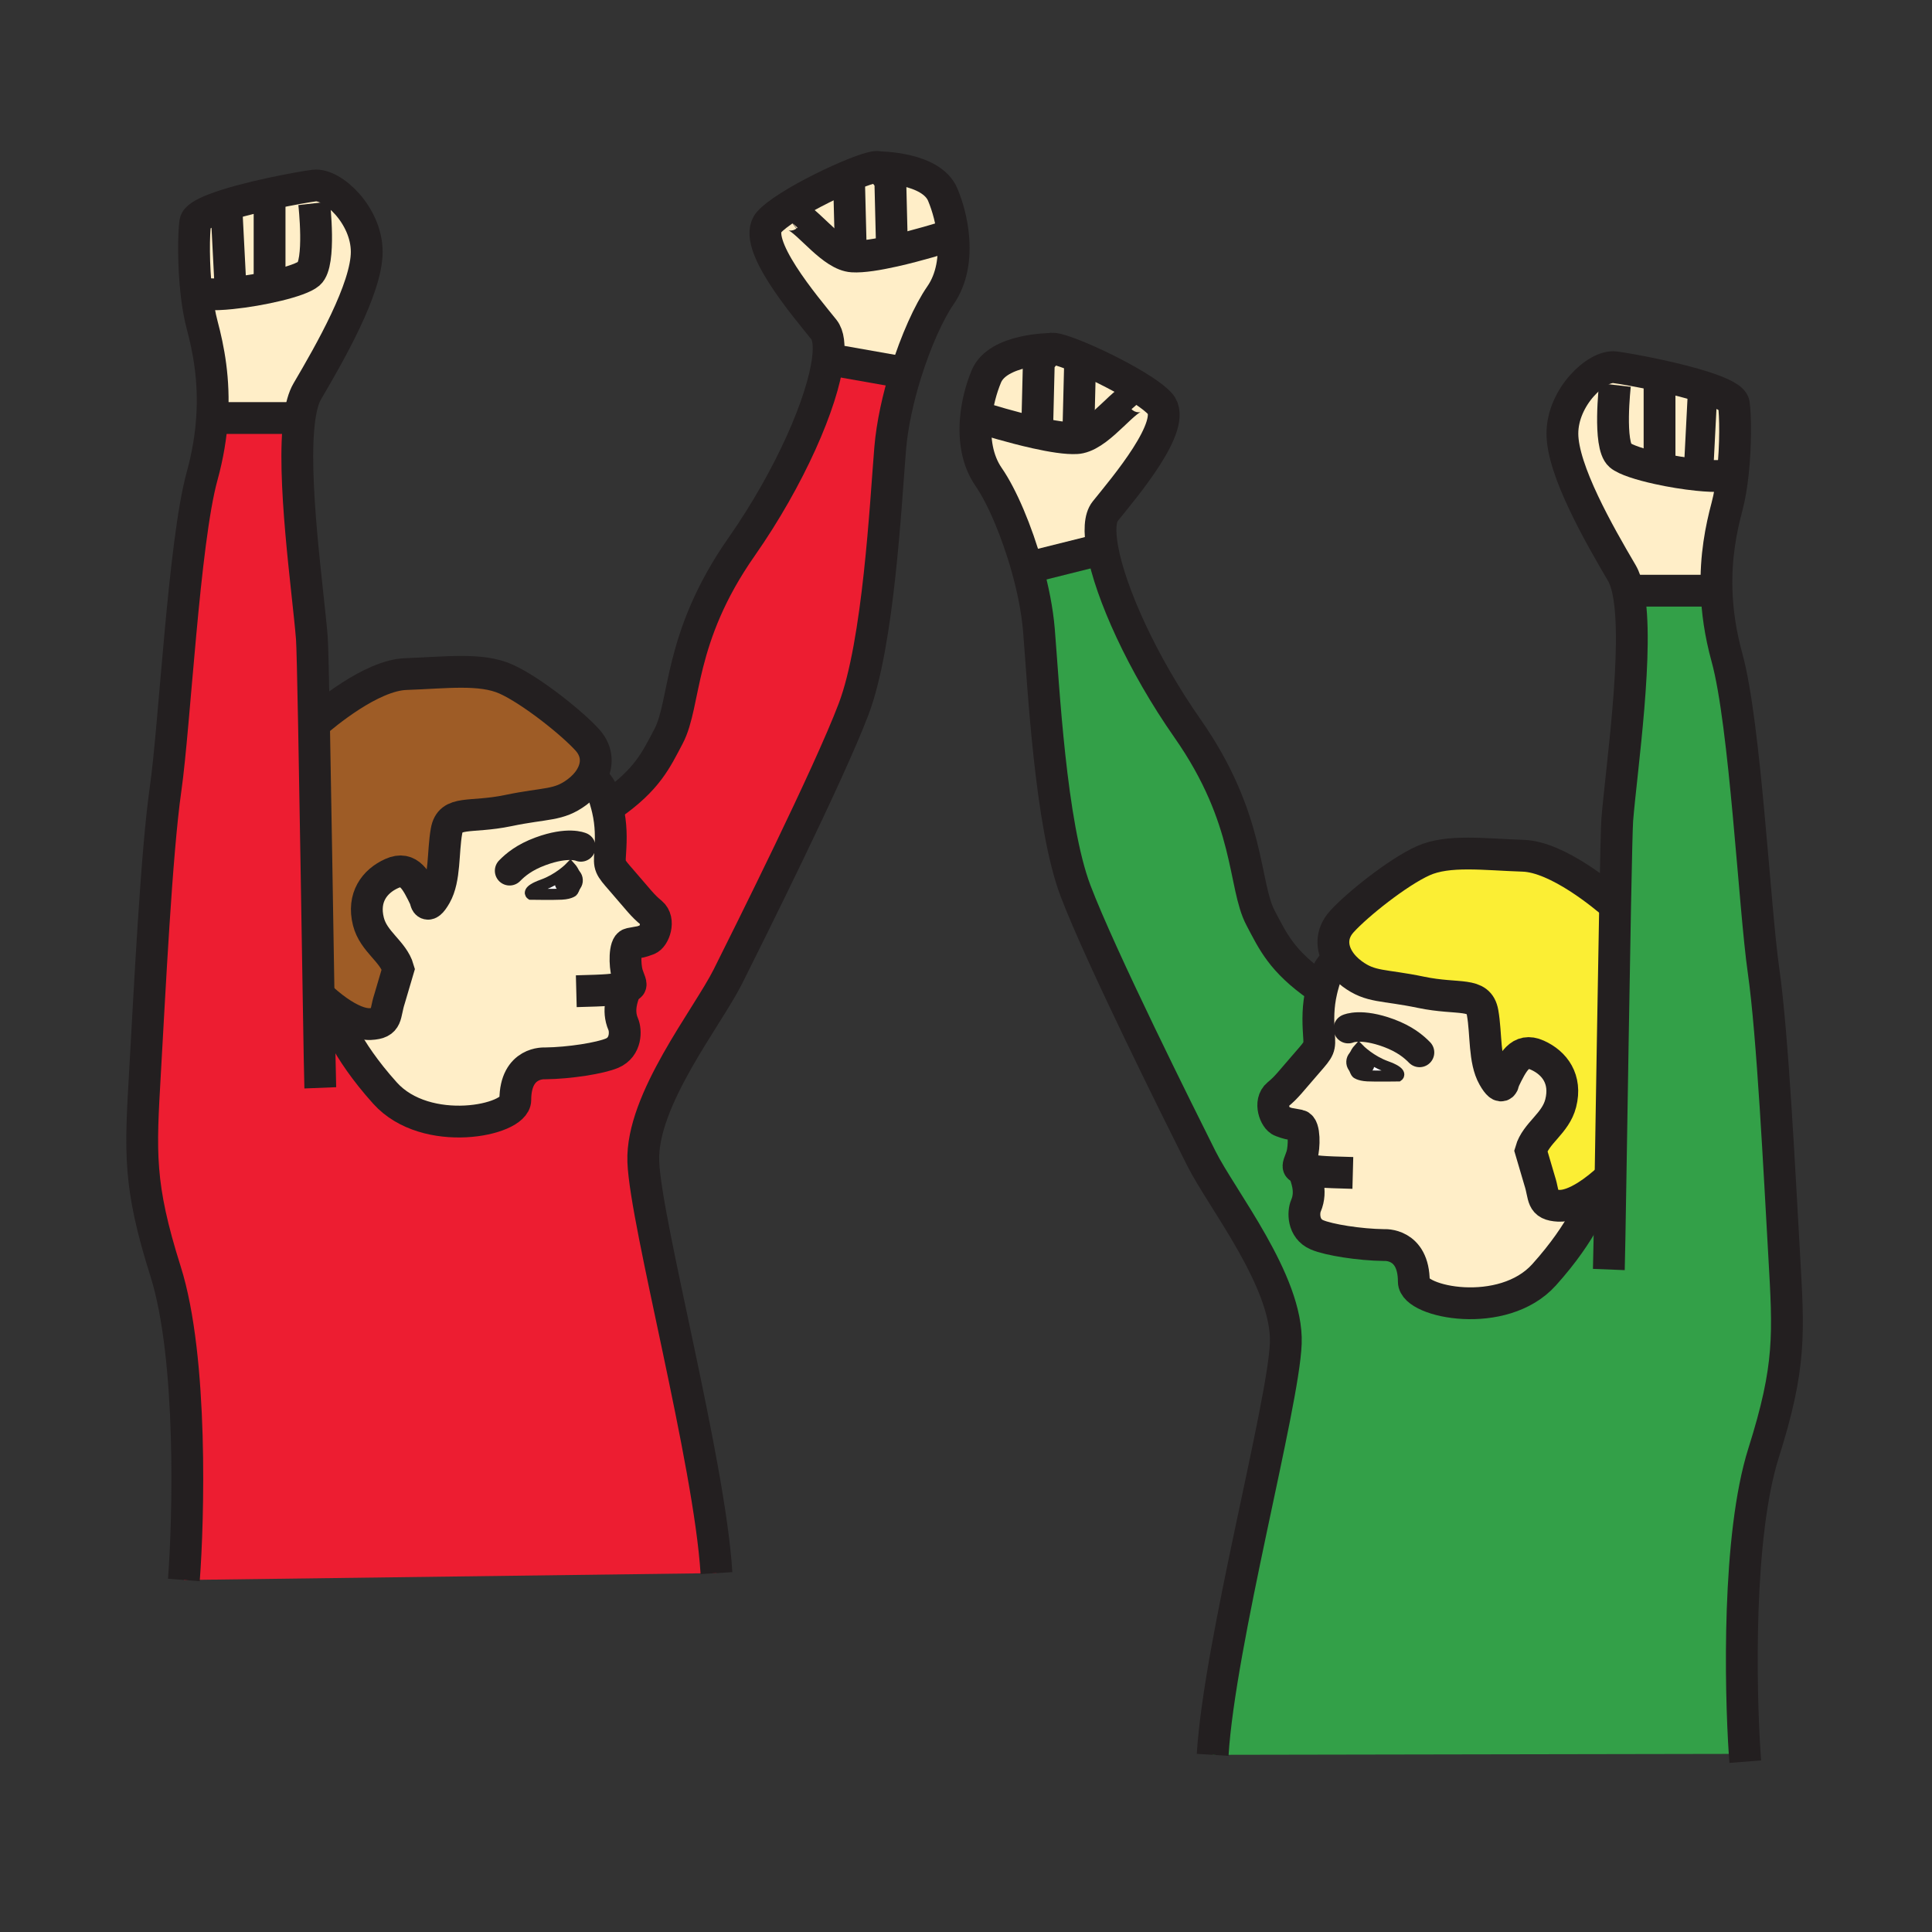 <?xml version="1.0" encoding="iso-8859-1"?>
<!-- Generator: Adobe Illustrator 12.0.1, SVG Export Plug-In . SVG Version: 6.00 Build 51448)  -->
<!DOCTYPE svg PUBLIC "-//W3C//DTD SVG 1.1//EN" "http://www.w3.org/Graphics/SVG/1.1/DTD/svg11.dtd">
<svg  version="1.1" id="Layer_1" xmlns="http://www.w3.org/2000/svg" xmlns:xlink="http://www.w3.org/1999/xlink" width="850.394" height="850.394"
	 viewBox="0 0 850.394 850.394" style="overflow:visible;enable-background:new 0 0 850.394 850.394;" xml:space="preserve">
<rect x="0" y="0" width="850.394" height="850.394" fill="#333333" stroke="none"/>
<g id="XMLID_2_">
	<g>
		<path style="fill:#33A048;" d="M710.92,398.53c0.39-20.24,0.73-34.92,0.94-37.65c1.77-22.16,9.779-76.31,4.8-100.6L718,260h36
			l1.57-0.04c0.279,8.86,1.609,18.69,4.58,29.48c8.05,29.18,12.069,109.67,16.1,137.84c4.03,28.18,7.04,89.55,9.06,124.77
			c2.011,35.22,3.021,49.3-9.06,87.54c-11.55,36.57-10.21,103.49-8.31,132.15L764,772l-230.23,0.41
			c3.021-49.3,31.19-153.96,32.19-181.12c1.01-27.16-28.17-63.39-37.22-81.5c-9.061-18.11-44.28-88.54-55.34-117.72
			c-11.07-29.18-14.101-90.56-16.101-114.71c-0.72-8.71-2.63-18.2-5.2-27.39L484,242l1.27-0.25c3.53,19.25,17.45,50.33,37.421,78.88
			c28.17,40.25,24.399,68.8,32.21,83.51c5.399,10.19,9.18,18.87,25.399,30.19l1.74,0.21c-0.13,0.5-0.25,1.03-0.38,1.58
			c-1.59,6.83-1.54,12.79-1.11,19.21c0.41,5.939,0.351,6.03-5,12.17c-7.79,8.93-9.109,10.99-13.109,14.27
			c-3.99,3.261-1.23,10.74,1.489,11.7c4.19,1.49,1.9,0.74,7.88,1.91c2.48,0.49,2.37,9.46,1.23,13.29c-0.8,2.66-2.24,4.95-1.01,5.26
			c0.819,0.221,1.54,0.41,2.21,0.58l-0.09,1.34c0.31,1.71,3.619,8.11,0.659,14.931c-1.18,2.72-1.43,10.04,4.881,12.739
			c5.149,2.211,18.72,4.381,29.54,4.511c0,0,13.079-1.011,13.079,16.1c0,9.101,39.24,17.09,57.341-3.02
			c17.54-19.511,21.869-33.32,22.13-34.17l-3.61-0.41c3.58-2.23,7.271-5.19,10.73-8.49C709.48,482.88,710.27,432.75,710.92,398.53z"
			/>
		<path style="fill:#FFEEC8;" d="M763.17,177.75c0.71,4.99,0.92,18.06-0.45,30.63l-5.09,1.07c-2.68,0.18-6.3,0.02-10.33-0.4
			l0.53-5.63l1.51-29.44l0.96-3.52C757.49,172.8,762.83,175.34,763.17,177.75z"/>
		<path style="fill:#FFEEC8;" d="M729.86,206.22c5.689,1.26,11.949,2.28,17.439,2.83c4.03,0.42,7.65,0.58,10.33,0.4l5.09-1.07
			c-0.56,5.17-1.39,10.26-2.569,14.66c-2.53,9.51-5.07,21.81-4.58,36.92L754,260h-36l-1.34,0.28c-0.68-3.29-1.59-6.03-2.79-8.07
			c-10.061-17.1-26.16-45.28-26.16-61.37c0-16.1,15.1-30.19,23.14-29.18c3.021,0.38,10.99,1.74,19.83,3.67l-0.21,3.37v34.72
			L729.86,206.22z"/>
		<path style="fill:#FFEEC8;" d="M750.3,170.46l-0.96,3.52l-1.51,29.44l-0.53,5.63c-5.49-0.55-11.75-1.57-17.439-2.83l0.609-2.8
			V168.7l0.21-3.37C737.31,166.79,744.42,168.56,750.3,170.46z"/>
		<path style="fill:#FBEE34;" d="M710.92,398.53c-0.65,34.22-1.439,84.35-2.02,119.51c-3.46,3.3-7.15,6.26-10.73,8.49
			c-4.38,2.729-8.59,4.37-12.02,4.21c-7.98-0.41-6.141-3.95-8.48-11.09l-3.87-13.141c2.26-7.85,10.91-11.97,13.17-20.93
			c2.67-10.54-2.67-17.73-10.31-21.14c-7.63-3.41-10.8,3.09-14.79,11.34c0,0-0.38,5.54-4.53-1.78c-4.16-7.32-3.09-18.91-4.75-28.24
			c-1.67-9.319-10.39-5.5-27.14-8.99c-16.73-3.489-22.08-2.02-30.311-8.14c-2.46-1.83-4.46-3.95-5.87-6.23
			c-3.31-5.32-3.399-11.51,1.341-16.74c6.779-7.49,24.67-21.76,35.76-26.76c11.09-5.01,26.89-2.79,44.08-2.23
			C685.67,377.17,706.34,394.52,710.92,398.53z"/>
		<path style="fill:#FFEEC8;" d="M574.24,514.51c-0.67-0.17-1.391-0.359-2.21-0.58c-1.23-0.31,0.21-2.6,1.01-5.26
			c1.14-3.83,1.25-12.8-1.23-13.29c-5.979-1.17-3.689-0.42-7.88-1.91c-2.72-0.96-5.479-8.439-1.489-11.7
			c4-3.279,5.319-5.34,13.109-14.27c5.351-6.14,5.41-6.23,5-12.17c-0.43-6.42-0.479-12.38,1.11-19.21c0.13-0.55,0.25-1.08,0.38-1.58
			c1.92-7.55,3.83-9.59,6.77-11.85l0.46-0.29c1.41,2.28,3.41,4.4,5.87,6.23c8.23,6.12,13.58,4.65,30.311,8.14
			c16.75,3.49,25.47-0.329,27.14,8.99c1.66,9.33,0.59,20.92,4.75,28.24c4.15,7.32,4.53,1.78,4.53,1.78
			c3.99-8.25,7.16-14.75,14.79-11.34c7.64,3.409,12.979,10.6,10.31,21.14c-2.26,8.96-10.91,13.08-13.17,20.93l3.87,13.141
			c2.34,7.14,0.5,10.68,8.48,11.09c3.43,0.16,7.64-1.48,12.02-4.21l3.61,0.41c-0.261,0.85-4.59,14.659-22.13,34.17
			c-18.101,20.109-57.341,12.12-57.341,3.02c0-17.11-13.079-16.1-13.079-16.1c-10.82-0.13-24.391-2.3-29.54-4.511
			c-6.311-2.699-6.061-10.02-4.881-12.739c2.96-6.82-0.35-13.221-0.659-14.931L574.24,514.51z M601.8,464.87
			c-2.37-1.73-3.74-3.15-3.74-3.15s-3.64,3.971-2.04,8.29c0.851,2.32,1.181,2.351,1.181,2.351s0.24,0.199,0.8,0.43
			c0.73,0.3,1.99,0.67,3.98,0.77c3.56,0.181,13.42,0.03,13.42,0.03s2.18-1.51-5.12-4.149C606.83,468.2,603.92,466.42,601.8,464.87z"
			/>
		<path style="fill:#FFFFFF;" d="M610.28,469.44c7.3,2.64,5.12,4.149,5.12,4.149s-9.86,0.15-13.42-0.03
			c-1.99-0.1-3.25-0.47-3.98-0.77l-0.05-0.42c2.21-0.24,3.38-1.62,4.24-2.69c0.859-1.08-0.24-4.38-0.391-4.81
			C603.92,466.42,606.83,468.2,610.28,469.44z"/>
		<path style="fill:#231F20;" d="M598.13,464.83c1.18,0.07,2.08,1.28,2,2.7c-0.06,1.42-1.09,2.54-2.27,2.479
			c-1.2-0.06-2.101-1.279-2.03-2.689C595.9,465.89,596.92,464.79,598.13,464.83z"/>
		<path style="fill:#FFEEC8;" d="M501.17,174.47l2.04-2.63c3.25,2.14,5.87,4.17,7.41,5.91c8.05,9.06-16.09,37.23-24.15,47.29
			c-2.34,2.92-2.64,8.82-1.2,16.71L484,242l-31.9,7.97c-4.54-16.29-11.149-31.65-16.939-40.02c-5.12-7.4-6.38-16.72-5.61-25.62
			l4.36,0.22c0,0,11.06,3.49,22.149,5.95c6.771,1.51,13.551,2.63,17.841,2.35c0.47-0.03,0.939-0.1,1.409-0.2
			C484.93,190.56,495.35,174.47,501.17,174.47z"/>
		<path style="fill:#FFEEC8;" d="M503.21,171.84l-2.04,2.63c-5.82,0-16.24,16.09-25.86,18.18l-0.649-2.82l0.75-30.18l0.82-1.92
			C484.89,161.41,495.72,166.91,503.21,171.84z"/>
		<path style="fill:#FFEEC8;" d="M476.23,157.73l-0.82,1.92l-0.75,30.18l0.649,2.82c-0.47,0.1-0.939,0.17-1.409,0.2
			c-4.29,0.28-11.07-0.84-17.841-2.35l0.48-2.18l0.76-30.94l1.521-0.24c1.52-1.8,2.81-3.07,3.51-3.53
			C463.43,152.87,469.09,154.68,476.23,157.73z"/>
		<path style="fill:#FFEEC8;" d="M462.33,153.61c-0.7,0.46-1.99,1.73-3.51,3.53l-1.521,0.24l-0.76,30.94l-0.48,2.18
			c-11.09-2.46-22.149-5.95-22.149-5.95l-4.36-0.22c0.61-6.83,2.41-13.4,4.601-18.65C439.19,153.61,462.33,153.61,462.33,153.61z"/>
		<path style="fill:#FFEEC8;" d="M346.28,95.06c4.45-3.42,13.3,9.6,22.29,15.29c2.23,1.42,4.47,2.38,6.66,2.52
			c4.36,0.29,11.29-0.87,18.17-2.41c10.98-2.46,21.82-5.89,21.82-5.89l4.35-0.2c0.78,8.89-0.48,18.22-5.6,25.61
			c-5.1,7.36-10.83,20.13-15.23,34.19L398,164l-33.58-5.93c0.73-6.03,0.2-10.56-1.76-13c-8.06-10.06-32.2-38.23-24.15-47.29
			c0.83-0.94,1.97-1.96,3.36-3.04L346.28,95.06z"/>
		<path style="fill:#FFEEC8;" d="M419.57,104.37l-4.35,0.2c0,0-10.84,3.43-21.82,5.89l-0.81-2.11l-0.76-30.94l-1.52-0.24
			c-1.52-1.81-2.81-3.07-3.51-3.54c0,0,23.14,0,28.17,12.08C417.16,90.96,418.97,97.53,419.57,104.37z"/>
		<path style="fill:#ED1D31;" d="M140.23,438.06c2.75,2.62,5.63,5.021,8.49,7.021l-1.39,1.85c0,0,4.03,14.07,22.14,34.2
			c18.11,20.12,57.35,12.12,57.35,3.021c0-17.11,13.08-16.091,13.08-16.091c10.82-0.13,24.39-2.3,29.54-4.51
			c6.31-2.71,6.06-10.02,4.87-12.74c-2.7-6.229-0.17-12.1,0.52-14.39l-0.43-1.76c0.81-0.2,1.68-0.43,2.7-0.7
			c1.23-0.32-0.21-2.61-1.01-5.27c-1.14-3.82-1.25-12.8,1.23-13.28c5.98-1.18,3.69-0.43,7.88-1.92c2.72-0.96,5.48-8.43,1.49-11.7
			c-4-3.28-5.32-5.33-13.1-14.27c-5.36-6.14-5.42-6.23-5.01-12.16c0.43-6.43,0.48-12.38-1.11-19.22c-0.13-0.55-0.26-1.08-0.39-1.58
			l1.75-0.21c16.22-11.32,20-19.99,25.4-30.18c7.81-14.71,4.03-43.27,32.21-83.51c21.31-30.47,35.73-63.82,37.98-82.59L398,164
			l0.74,0.17c-3.42,10.94-6.03,22.66-6.91,33.22c-2.01,24.15-5.03,85.53-16.1,114.71c-11.06,29.17-46.28,99.6-55.33,117.72
			c-9.06,18.109-38.24,54.33-37.24,81.5c1.01,27.16,29.18,131.81,32.2,181.109L80.93,695.45c2.01-26.17,4.03-97.601-8.05-135.83
			c-12.08-38.24-11.07-52.32-9.06-87.54c2.02-35.22,5.03-96.6,9.06-124.77c4.03-28.18,8.05-108.67,16.1-137.84
			c2.53-9.19,3.87-17.68,4.38-25.47H130h1.84c-3.6,25.72,3.74,75.81,5.43,96.9c0.22,2.73,0.56,17.41,0.94,37.66
			C138.86,352.79,139.65,402.9,140.23,438.06z"/>
		<path style="fill:#FFEEC8;" d="M392.59,108.35l0.81,2.11c-6.88,1.54-13.81,2.7-18.17,2.41c-2.19-0.14-4.43-1.1-6.66-2.52
			l5.91-0.49l-0.76-30.19l-4.37-0.36c8.74-3.95,16.17-6.53,17.45-5.68c0.7,0.47,1.99,1.73,3.51,3.54l1.52,0.24L392.59,108.35z"/>
		<path style="fill:#FFEEC8;" d="M373.72,79.67l0.76,30.19l-5.91,0.49c-8.99-5.69-17.84-18.71-22.29-15.29l-4.41-0.32
			c6.33-4.93,17.72-11.03,27.48-15.43L373.72,79.67z"/>
		<path style="fill:#FFEEC8;" d="M274.4,434.66l0.43,1.76c-0.69,2.29-3.22,8.16-0.52,14.39c1.19,2.721,1.44,10.03-4.87,12.74
			c-5.15,2.21-18.72,4.38-29.54,4.51c0,0-13.08-1.02-13.08,16.091c0,9.1-39.24,17.1-57.35-3.021c-18.11-20.13-22.14-34.2-22.14-34.2
			l1.39-1.85c5.17,3.6,10.26,5.88,14.26,5.68c7.97-0.399,6.14-3.939,8.48-11.09l3.87-13.13c-2.26-7.85-10.9-11.97-13.17-20.93
			c-2.67-10.54,2.67-17.73,10.31-21.14c7.63-3.41,10.8,3.08,14.79,11.34c0,0,0.37,5.53,4.53-1.79s3.09-18.91,4.75-28.23
			c1.67-9.33,10.39-5.51,27.14-9c16.74-3.49,22.08-2.02,30.31-8.13c2.46-1.83,4.46-3.95,5.87-6.23l0.46,0.29
			c2.94,2.25,4.84,4.3,6.76,11.84c0.13,0.5,0.26,1.03,0.39,1.58c1.59,6.84,1.54,12.79,1.11,19.22c-0.41,5.93-0.35,6.02,5.01,12.16
			c7.78,8.94,9.1,10.99,13.1,14.27c3.99,3.27,1.23,10.74-1.49,11.7c-4.19,1.49-1.9,0.74-7.88,1.92c-2.48,0.48-2.37,9.46-1.23,13.28
			c0.8,2.659,2.24,4.949,1.01,5.27C276.08,434.23,275.21,434.46,274.4,434.66z M247.33,384.9c-2.12,1.55-5.03,3.33-8.48,4.57
			c-7.31,2.63-5.12,4.15-5.12,4.15s9.87,0.15,13.42-0.04c2.21-0.11,3.53-0.55,4.2-0.87c0.41-0.18,0.58-0.33,0.58-0.33
			s0.33-0.03,1.18-2.34c1.6-4.33-2.04-8.3-2.04-8.3S249.7,383.17,247.33,384.9z"/>
		<path style="fill:#9E5C26;" d="M258.52,325.68c4.74,5.24,4.65,11.42,1.34,16.75c-1.41,2.28-3.41,4.4-5.87,6.23
			c-8.23,6.11-13.57,4.64-30.31,8.13c-16.75,3.49-25.47-0.33-27.14,9c-1.66,9.32-0.59,20.91-4.75,28.23s-4.53,1.79-4.53,1.79
			c-3.99-8.26-7.16-14.75-14.79-11.34c-7.64,3.41-12.98,10.6-10.31,21.14c2.27,8.96,10.91,13.08,13.17,20.93l-3.87,13.13
			c-2.34,7.15-0.51,10.69-8.48,11.09c-4,0.2-9.09-2.08-14.26-5.68c-2.86-2-5.74-4.4-8.49-7.021c-0.58-35.16-1.37-85.27-2.02-119.5
			c4.58-4.01,25.25-21.36,40.47-21.86c17.19-0.57,32.99-2.79,44.08,2.22C233.85,303.92,251.74,318.19,258.52,325.68z"/>
		<path style="fill:#231F20;" d="M253.29,387.35c0.08,1.41-0.82,2.62-2.03,2.68c-1.17,0.07-2.19-1.05-2.27-2.48
			c-0.07-1.41,0.83-2.62,2.01-2.69C252.21,384.81,253.23,385.92,253.29,387.35z"/>
		<path style="fill:#FFFFFF;" d="M251.28,392.4l0.07,0.31c-0.67,0.32-1.99,0.76-4.2,0.87c-3.55,0.19-13.42,0.04-13.42,0.04
			s-2.19-1.52,5.12-4.15c3.45-1.24,6.36-3.02,8.48-4.57c-0.15,0.43-1.25,3.72-0.39,4.81C247.81,390.8,249.01,392.19,251.28,392.4z"
			/>
		<path style="fill:#FFEEC8;" d="M101.83,129.08l-0.53-5.64l-1.51-29.43l-5.54-1.9c13.21-5.15,38.12-9.69,44.03-10.43
			c8.05-1.01,23.14,13.08,23.14,29.18s-16.1,44.27-26.16,61.38c-1.62,2.76-2.72,6.81-3.42,11.76H130H93.36
			c1.13-16.95-1.63-30.6-4.38-40.94c-1.09-4.09-1.89-8.76-2.45-13.55l4.96-0.03C94.18,129.66,97.8,129.5,101.83,129.08z"/>
		<path style="fill:#FFEEC8;" d="M101.3,123.44l0.53,5.64c-4.03,0.42-7.65,0.58-10.34,0.4l-4.96,0.03
			c-1.5-12.9-1.3-26.59-0.57-31.73c0.27-1.87,3.51-3.81,8.29-5.67l5.54,1.9L101.3,123.44z"/>
	</g>
	<g>
		<path style="fill:none;stroke:#231F20;stroke-width:4.863;" d="M251.35,392.71c0.41-0.18,0.58-0.33,0.58-0.33
			s0.33-0.03,1.18-2.34c1.6-4.33-2.04-8.3-2.04-8.3s-1.37,1.43-3.74,3.16c-2.12,1.55-5.03,3.33-8.48,4.57
			c-7.31,2.63-5.12,4.15-5.12,4.15s9.87,0.15,13.42-0.04C249.36,393.47,250.68,393.03,251.35,392.71z"/>
		<path style="fill:none;stroke:#231F20;stroke-width:12.969;stroke-linecap:round;stroke-linejoin:round;" d="M255.68,372.79
			c0,0-5.56-2.56-17.76,1.93c-7.1,2.61-11.05,5.93-13.62,8.56"/>
		<path style="fill:none;stroke:#231F20;stroke-width:4.863;" d="M247.35,384.85c0,0-0.01,0.02-0.02,0.05
			c-0.15,0.43-1.25,3.72-0.39,4.81c0.87,1.09,2.07,2.48,4.34,2.69"/>
		<path style="fill:none;stroke:#231F20;stroke-width:14;" d="M137.28,319.39c0,0,0.32-0.3,0.93-0.83
			c4.58-4.01,25.25-21.36,40.47-21.86c17.19-0.57,32.99-2.79,44.08,2.22c11.09,5,28.98,19.27,35.76,26.76
			c4.74,5.24,4.65,11.42,1.34,16.75c-1.41,2.28-3.41,4.4-5.87,6.23c-8.23,6.11-13.57,4.64-30.31,8.13
			c-16.75,3.49-25.47-0.33-27.14,9c-1.66,9.32-0.59,20.91-4.75,28.23s-4.53,1.79-4.53,1.79c-3.99-8.26-7.16-14.75-14.79-11.34
			c-7.64,3.41-12.98,10.6-10.31,21.14c2.27,8.96,10.91,13.08,13.17,20.93l-3.87,13.13c-2.34,7.15-0.51,10.69-8.48,11.09
			c-4,0.2-9.09-2.08-14.26-5.68c-2.86-2-5.74-4.4-8.49-7.021c-0.11-0.1-0.22-0.199-0.33-0.31"/>
		<path style="fill:none;stroke:#231F20;stroke-width:6.484;" d="M253.29,387.35c0.08,1.41-0.82,2.62-2.03,2.68
			c-1.17,0.07-2.19-1.05-2.27-2.48c-0.07-1.41,0.83-2.62,2.01-2.69C252.21,384.81,253.23,385.92,253.29,387.35z"/>
		<path style="fill:none;stroke:#231F20;stroke-width:14;" d="M253.66,436.3c13.86-0.359,16.35-0.56,20.74-1.64
			c0.81-0.2,1.68-0.43,2.7-0.7c1.23-0.32-0.21-2.61-1.01-5.27c-1.14-3.82-1.25-12.8,1.23-13.28c5.98-1.18,3.69-0.43,7.88-1.92
			c2.72-0.96,5.48-8.43,1.49-11.7c-4-3.28-5.32-5.33-13.1-14.27c-5.36-6.14-5.42-6.23-5.01-12.16c0.43-6.43,0.48-12.38-1.11-19.22
			c-0.13-0.55-0.26-1.08-0.39-1.58c-1.92-7.54-3.82-9.59-6.76-11.84"/>
		<path style="fill:none;stroke:#231F20;stroke-width:14;" d="M274.97,435.87c-0.03,0.149-0.08,0.34-0.14,0.55
			c-0.69,2.29-3.22,8.16-0.52,14.39c1.19,2.721,1.44,10.03-4.87,12.74c-5.15,2.21-18.72,4.38-29.54,4.51
			c0,0-13.08-1.02-13.08,16.091c0,9.1-39.24,17.1-57.35-3.021c-18.11-20.13-22.14-34.2-22.14-34.2"/>
		<path style="fill:none;stroke:#231F20;stroke-width:14;" d="M268.83,354.35c16.22-11.32,20-19.99,25.4-30.18
			c7.81-14.71,4.03-43.27,32.21-83.51c21.31-30.47,35.73-63.82,37.98-82.59c0.73-6.03,0.2-10.56-1.76-13
			c-8.06-10.06-32.2-38.23-24.15-47.29c0.83-0.94,1.97-1.96,3.36-3.04c6.33-4.93,17.72-11.03,27.48-15.43
			c8.74-3.95,16.17-6.53,17.45-5.68c0.7,0.47,1.99,1.73,3.51,3.54"/>
		<path style="fill:none;stroke:#231F20;stroke-width:14;" d="M386.8,73.63c0,0,23.14,0,28.17,12.08c2.19,5.25,4,11.82,4.6,18.66
			c0.78,8.89-0.48,18.22-5.6,25.61c-5.1,7.36-10.83,20.13-15.23,34.19c-3.42,10.94-6.03,22.66-6.91,33.22
			c-2.01,24.15-5.03,85.53-16.1,114.71c-11.06,29.17-46.28,99.6-55.33,117.72c-9.06,18.109-38.24,54.33-37.24,81.5
			c1.01,27.16,29.18,131.81,32.2,181.109"/>
		<path style="fill:none;stroke:#231F20;stroke-width:14;" d="M140.98,478.82c-0.12-3-0.4-19.021-0.75-40.761
			c-0.58-35.16-1.37-85.27-2.02-119.5c-0.38-20.25-0.72-34.93-0.94-37.66c-1.69-21.09-9.03-71.18-5.43-96.9
			c0.7-4.95,1.8-9,3.42-11.76c10.06-17.11,26.16-45.28,26.16-61.38s-15.09-30.19-23.14-29.18c-5.91,0.74-30.82,5.28-44.03,10.43
			c-4.78,1.86-8.02,3.8-8.29,5.67c-0.73,5.14-0.93,18.83,0.57,31.73c0.56,4.79,1.36,9.46,2.45,13.55
			c2.75,10.34,5.51,23.99,4.38,40.94c-0.51,7.79-1.85,16.28-4.38,25.47c-8.05,29.17-12.07,109.66-16.1,137.84
			c-4.03,28.17-7.04,89.55-9.06,124.77c-2.01,35.22-3.02,49.3,9.06,87.54c12.08,38.229,10.06,109.66,8.05,135.83"/>
		<path style="fill:none;stroke:#231F20;stroke-width:14;" d="M415.22,104.57c0,0-10.84,3.43-21.82,5.89
			c-6.88,1.54-13.81,2.7-18.17,2.41c-2.19-0.14-4.43-1.1-6.66-2.52c-8.99-5.69-17.84-18.71-22.29-15.29
			c-0.16,0.13-0.32,0.28-0.48,0.46"/>
		<line style="fill:none;stroke:#231F20;stroke-width:14;" x1="391.83" y1="77.41" x2="392.59" y2="108.35"/>
		<line style="fill:none;stroke:#231F20;stroke-width:14;" x1="373.72" y1="79.67" x2="374.48" y2="109.86"/>
		<path style="fill:none;stroke:#231F20;stroke-width:14;" d="M138.28,89.48c0,0,3.02,26.41-2.27,30.94
			c-4.03,3.46-21.22,7.35-34.18,8.66c-4.03,0.42-7.65,0.58-10.34,0.4"/>
		<line style="fill:none;stroke:#231F20;stroke-width:14;" x1="118.66" y1="88.72" x2="118.66" y2="123.44"/>
		<line style="fill:none;stroke:#231F20;stroke-width:14;" x1="99.79" y1="94.01" x2="101.3" y2="123.44"/>
		<path style="fill:none;stroke:#231F20;stroke-width:4.863;" d="M598,472.79c-0.56-0.23-0.8-0.43-0.8-0.43s-0.33-0.03-1.181-2.351
			c-1.6-4.319,2.04-8.29,2.04-8.29s1.37,1.42,3.74,3.15c2.12,1.55,5.03,3.33,8.48,4.57c7.3,2.64,5.12,4.149,5.12,4.149
			s-9.86,0.15-13.42-0.03C599.99,473.46,598.73,473.09,598,472.79z"/>
		<path style="fill:none;stroke:#231F20;stroke-width:12.969;stroke-linecap:round;stroke-linejoin:round;" d="M593.45,452.77
			c0,0,5.55-2.569,17.76,1.921c7.1,2.619,11.05,5.93,13.62,8.56"/>
		<path style="fill:none;stroke:#231F20;stroke-width:4.863;" d="M601.78,464.82c0,0,0.01,0.02,0.02,0.05
			c0.15,0.43,1.25,3.729,0.391,4.81c-0.86,1.07-2.03,2.45-4.24,2.69c-0.03,0-0.07,0.01-0.101,0.01"/>
		<path style="fill:none;stroke:#231F20;stroke-width:14;" d="M711.85,399.36c0,0-0.319-0.3-0.93-0.83
			c-4.58-4.01-25.25-21.36-40.47-21.86c-17.19-0.56-32.99-2.78-44.08,2.23c-11.09,5-28.98,19.27-35.76,26.76
			c-4.74,5.23-4.65,11.42-1.341,16.74c1.41,2.28,3.41,4.4,5.87,6.23c8.23,6.12,13.58,4.65,30.311,8.14
			c16.75,3.49,25.47-0.329,27.14,8.99c1.66,9.33,0.59,20.92,4.75,28.24c4.15,7.32,4.53,1.78,4.53,1.78
			c3.99-8.25,7.16-14.75,14.79-11.34c7.64,3.409,12.979,10.6,10.31,21.14c-2.26,8.96-10.91,13.08-13.17,20.93l3.87,13.141
			c2.34,7.14,0.5,10.68,8.48,11.09c3.43,0.16,7.64-1.48,12.02-4.21c3.58-2.23,7.271-5.19,10.73-8.49c0.109-0.1,0.22-0.2,0.33-0.31"
			/>
		<path style="fill:none;stroke:#231F20;stroke-width:6.484;" d="M595.83,467.32c-0.07,1.41,0.83,2.63,2.03,2.689
			c1.18,0.061,2.21-1.06,2.27-2.479c0.08-1.42-0.82-2.63-2-2.7C596.92,464.79,595.9,465.89,595.83,467.32z"/>
		<path style="fill:none;stroke:#231F20;stroke-width:14;" d="M595.47,516.28c-14.37-0.38-16.52-0.57-21.229-1.771
			c-0.67-0.17-1.391-0.359-2.21-0.58c-1.23-0.31,0.21-2.6,1.01-5.26c1.14-3.83,1.25-12.8-1.23-13.29
			c-5.979-1.17-3.689-0.42-7.88-1.91c-2.72-0.96-5.479-8.439-1.489-11.7c4-3.279,5.319-5.34,13.109-14.27
			c5.351-6.14,5.41-6.23,5-12.17c-0.43-6.42-0.479-12.38,1.11-19.21c0.13-0.55,0.25-1.08,0.38-1.58c1.92-7.55,3.83-9.59,6.77-11.85"
			/>
		<path style="fill:none;stroke:#231F20;stroke-width:14;" d="M574.15,515.85c0.31,1.71,3.619,8.11,0.659,14.931
			c-1.18,2.72-1.43,10.04,4.881,12.739c5.149,2.211,18.72,4.381,29.54,4.511c0,0,13.079-1.011,13.079,16.1
			c0,9.101,39.24,17.09,57.341-3.02c17.54-19.511,21.869-33.32,22.13-34.17c0.01-0.03,0.01-0.04,0.01-0.04"/>
		<path style="fill:none;stroke:#231F20;stroke-width:14;" d="M580.3,434.33c-16.22-11.32-20-20-25.399-30.19
			c-7.811-14.71-4.04-43.26-32.21-83.51C502.72,292.08,488.8,261,485.27,241.75c-1.439-7.89-1.14-13.79,1.2-16.71
			c8.061-10.06,32.2-38.23,24.15-47.29c-1.54-1.74-4.16-3.77-7.41-5.91c-7.49-4.93-18.32-10.43-26.979-14.11
			c-7.141-3.05-12.801-4.86-13.9-4.12c-0.7,0.46-1.99,1.73-3.51,3.53"/>
		<path style="fill:none;stroke:#231F20;stroke-width:14;" d="M462.33,153.61c0,0-23.14,0-28.18,12.07
			c-2.19,5.25-3.99,11.82-4.601,18.65c-0.77,8.9,0.49,18.22,5.61,25.62c5.79,8.37,12.399,23.73,16.939,40.02
			c2.57,9.19,4.48,18.68,5.2,27.39c2,24.15,5.03,85.53,16.101,114.71c11.06,29.18,46.279,99.61,55.34,117.72
			c9.05,18.11,38.229,54.34,37.22,81.5c-1,27.16-29.17,131.82-32.19,181.12"/>
		<path style="fill:none;stroke:#231F20;stroke-width:14;" d="M708.15,558.79c0.119-3,0.39-19.01,0.75-40.75
			c0.58-35.16,1.369-85.29,2.02-119.51c0.39-20.24,0.73-34.92,0.94-37.65c1.77-22.16,9.779-76.31,4.8-100.6
			c-0.68-3.29-1.59-6.03-2.79-8.07c-10.061-17.1-26.16-45.28-26.16-61.37c0-16.1,15.1-30.19,23.14-29.18
			c3.021,0.38,10.99,1.74,19.83,3.67c6.63,1.46,13.74,3.23,19.62,5.13c7.19,2.34,12.53,4.88,12.87,7.29
			c0.71,4.99,0.92,18.06-0.45,30.63c-0.56,5.17-1.39,10.26-2.569,14.66c-2.53,9.51-5.07,21.81-4.58,36.92
			c0.279,8.86,1.609,18.69,4.58,29.48c8.05,29.18,12.069,109.67,16.1,137.84c4.03,28.18,7.04,89.55,9.06,124.77
			c2.011,35.22,3.021,49.3-9.06,87.54c-11.55,36.57-10.21,103.49-8.31,132.15c0.079,1.31,0.17,2.54,0.26,3.68"/>
		<path style="fill:none;stroke:#231F20;stroke-width:14;" d="M433.91,184.55c0,0,11.06,3.49,22.149,5.95
			c6.771,1.51,13.551,2.63,17.841,2.35c0.47-0.03,0.939-0.1,1.409-0.2c9.62-2.09,20.04-18.18,25.86-18.18
			c0.82,0,1.54,0.31,2.16,1.02"/>
		<line style="fill:none;stroke:#231F20;stroke-width:14;" x1="457.3" y1="157.38" x2="456.54" y2="188.32"/>
		<line style="fill:none;stroke:#231F20;stroke-width:14;" x1="475.41" y1="159.65" x2="474.66" y2="189.83"/>
		<path style="fill:none;stroke:#231F20;stroke-width:14;" d="M710.85,169.46c0,0-3.02,26.41,2.261,30.94
			c2.33,1.99,9.02,4.12,16.75,5.82c5.689,1.26,11.949,2.28,17.439,2.83c4.03,0.42,7.65,0.58,10.33,0.4"/>
		<line style="fill:none;stroke:#231F20;stroke-width:14;" x1="730.47" y1="168.7" x2="730.47" y2="203.42"/>
		<line style="fill:none;stroke:#231F20;stroke-width:12.969;" x1="749.34" y1="173.98" x2="747.83" y2="203.42"/>
		<polyline style="fill:none;stroke:#231F20;stroke-width:14;" points="90,184 93.36,184 130,184 		"/>
		<polyline style="fill:none;stroke:#231F20;stroke-width:14;" points="364,158 364.42,158.07 398,164 		"/>
		<polyline style="fill:none;stroke:#231F20;stroke-width:14;" points="452,250 452.1,249.97 484,242 		"/>
		<line style="fill:none;stroke:#231F20;stroke-width:14;" x1="718" y1="260" x2="754" y2="260"/>
	</g>
</g>
<rect style="fill:none;" width="850.394" height="850.394"/>
</svg>
